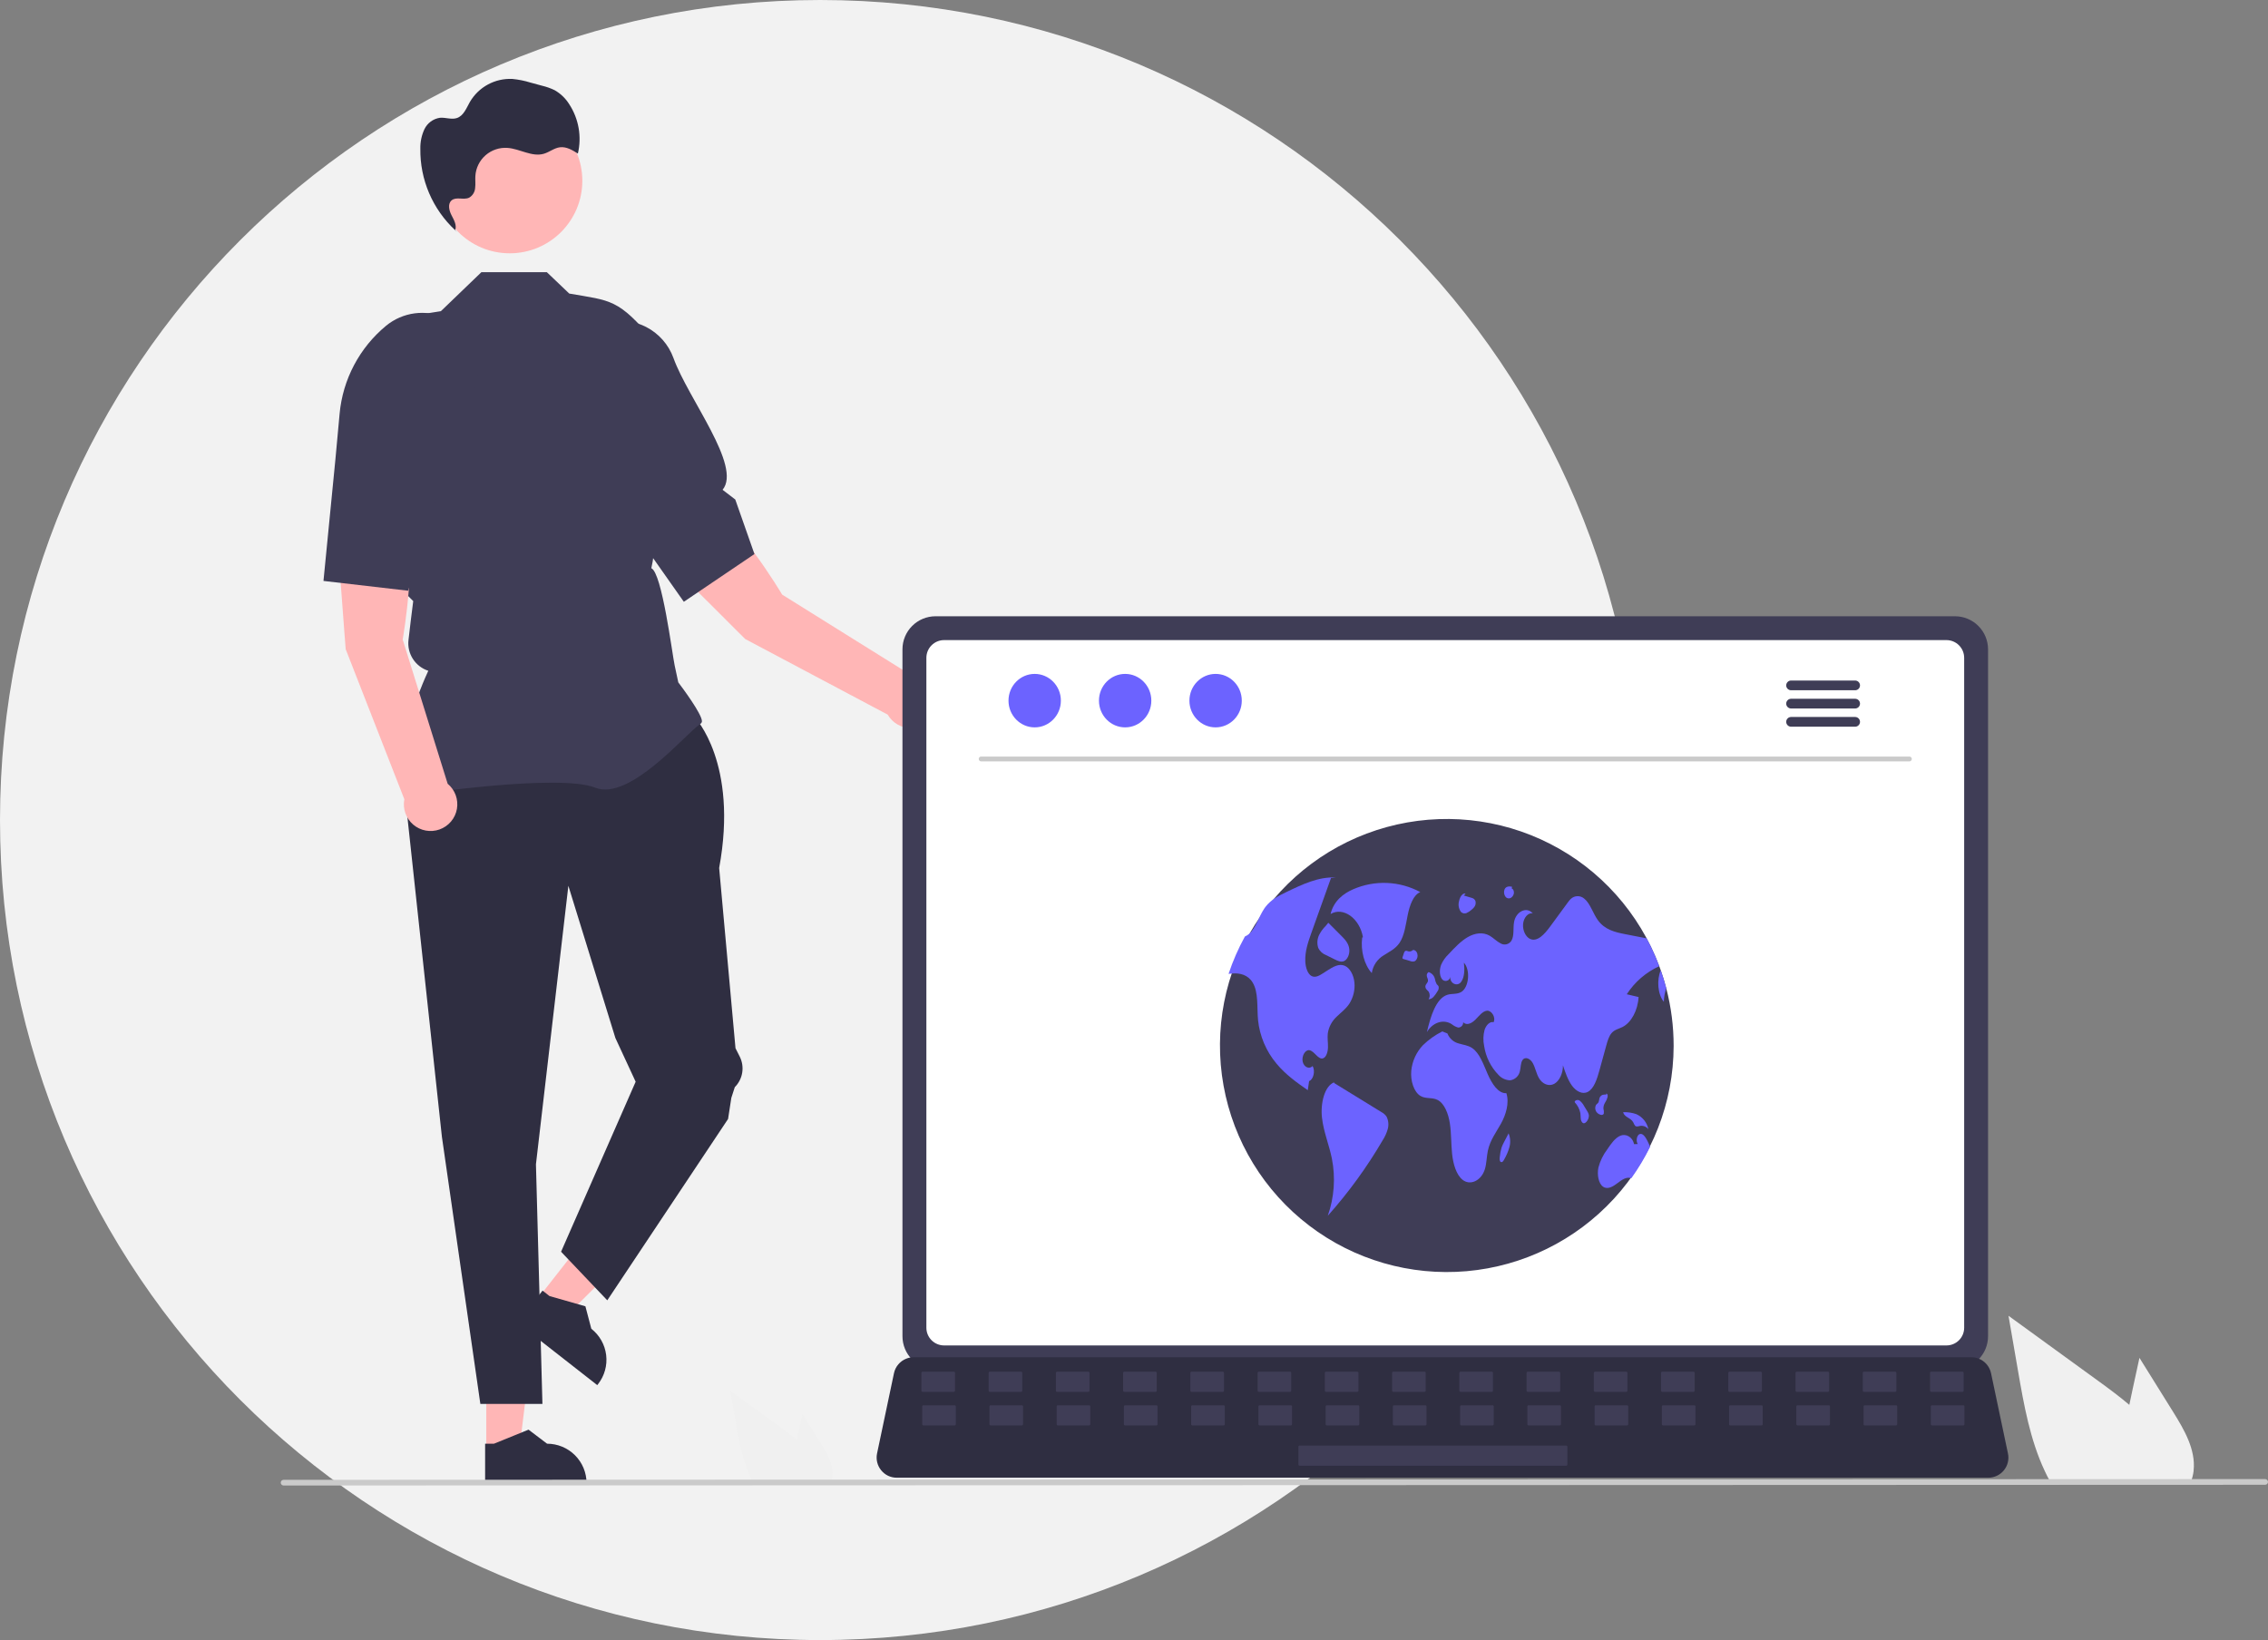 <svg width="719" height="520" viewBox="0 0 719 520" fill="none" xmlns="http://www.w3.org/2000/svg">
<rect x="0" y="0" width="719" height="520" fill="#808080" stroke="none"/>
<path d="M260 520C403.594 520 520 403.594 520 260C520 116.406 403.594 0 260 0C116.406 0 0 116.406 0 260C0 403.594 116.406 520 260 520Z" fill="#F2F2F2"/>
<g clip-path="url(#clip0_28_10)">
<path d="M154.161 459.754L164.617 459.753L169.592 419.468L154.159 419.469L154.161 459.754Z" fill="#FFB6B6"/>
<path d="M153.792 470.649L185.948 470.648V470.242C185.948 466.926 184.629 463.747 182.282 461.403C179.935 459.058 176.751 457.741 173.432 457.741H173.431L167.558 453.29L156.599 457.742L153.792 457.742L153.792 470.649Z" fill="#2F2E41"/>
<path d="M171.047 411.014L179.279 417.454L208.067 388.805L195.917 379.299L171.047 411.014Z" fill="#FFB6B6"/>
<path d="M164.03 419.364L189.344 439.169L189.595 438.849C191.641 436.239 192.566 432.924 192.166 429.633C191.766 426.342 190.073 423.344 187.46 421.299L187.459 421.299L185.583 414.177L174.208 410.932L171.998 409.203L164.03 419.364Z" fill="#2F2E41"/>
<path d="M220.277 227.461C220.277 227.461 234.155 241.836 227.987 275.206L233.165 332.344L234.501 334.989C235.298 336.565 235.576 338.352 235.296 340.095C235.016 341.838 234.192 343.449 232.942 344.697L231.842 348.107L230.814 354.781L192.52 412.281L177.871 396.879L201.515 342.973L195.09 329.112L180.184 280.853L169.904 369.156L171.96 445.137H152.284L140.092 360.428L127.242 241.322L133.926 227.461H220.277Z" fill="#2F2E41"/>
<path d="M130.447 252.161L130.306 251.964C122.817 241.492 134.081 216.326 135.78 212.678C133.762 212.025 132.034 210.692 130.89 208.909C129.746 207.125 129.255 205.001 129.503 202.897L130.236 196.679L130.999 190.58L125.53 185.118L125.515 184.982L122.368 157.477L117.792 139.208C116.067 132.302 116.214 125.062 118.217 118.231C120.22 111.4 124.007 105.225 129.189 100.339L139.766 98.661L152.621 86.29H173.351L180.459 93.073C193.727 95.397 196.007 94.639 207.404 108.299L202.225 150.77L200.933 156.613L200.937 164.538L204.222 168.184C205.405 169.497 206.265 171.068 206.732 172.772C207.2 174.476 207.263 176.265 206.916 177.998L206.484 180.155C209.872 181.605 213.104 207.374 213.877 210.973L215.03 216.35C216.017 217.651 222.532 226.327 222.532 228.698C222.532 229.055 222.269 229.399 221.704 229.781C217.264 232.783 199.564 254.083 188.704 249.743C177.135 245.123 131.149 252.053 130.686 252.124L130.447 252.161Z" fill="#3F3D56"/>
<path d="M127.661 202.774C127.661 202.774 132.985 172.725 127.622 161.424L106.347 162.941L109.584 205.81L128.183 253.408C127.899 254.874 128.009 256.39 128.501 257.8C128.993 259.211 129.85 260.466 130.985 261.439C132.119 262.411 133.492 263.067 134.962 263.339C136.433 263.61 137.949 263.489 139.357 262.986C140.765 262.483 142.015 261.617 142.98 260.476C143.944 259.335 144.59 257.959 144.85 256.488C145.11 255.017 144.976 253.504 144.461 252.101C143.947 250.699 143.07 249.457 141.919 248.503L127.661 202.774Z" fill="#FFB6B6"/>
<path d="M106.347 145.486L107.663 131.165C108.159 125.774 109.716 120.535 112.247 115.749C114.777 110.962 118.229 106.722 122.406 103.273C125.001 101.146 128.14 99.786 131.468 99.347C134.797 98.908 138.182 99.408 141.24 100.79C145.374 102.69 148.631 106.088 150.353 110.296C152.074 114.504 152.132 119.207 150.514 123.456C145.597 136.337 147.372 149.958 137.784 151.619L138.826 156.569L129.398 187.298L102.547 184.191L106.347 145.486Z" fill="#3F3D56"/>
<path d="M247.962 188.531C247.962 188.531 232.378 162.284 220.934 157.209L205.796 172.218L236.24 202.608L281.416 226.578C282.159 227.875 283.231 228.952 284.525 229.701C285.819 230.45 287.288 230.843 288.784 230.841C290.279 230.84 291.748 230.443 293.04 229.691C294.332 228.939 295.402 227.859 296.141 226.561C296.881 225.263 297.263 223.792 297.249 222.298C297.235 220.805 296.826 219.341 296.063 218.057C295.3 216.772 294.21 215.712 292.904 214.984C291.598 214.257 290.123 213.887 288.628 213.913L247.962 188.531Z" fill="#FFB6B6"/>
<path d="M194.399 158.985L186.046 147.27C182.903 142.861 180.663 137.874 179.456 132.597C178.249 127.32 178.098 121.857 179.012 116.522C179.591 113.219 181.083 110.144 183.319 107.643C185.556 105.142 188.448 103.317 191.669 102.372C196.044 101.12 200.732 101.575 204.784 103.643C208.837 105.712 211.951 109.24 213.499 113.515C218.181 126.483 235.259 147.796 229.075 155.3L233.096 158.374L239.174 175.668L216.79 190.802L194.399 158.985Z" fill="#3F3D56"/>
<path d="M161.587 80.314C174.302 80.314 184.609 70.019 184.609 57.32C184.609 44.621 174.302 34.326 161.587 34.326C148.873 34.326 138.565 44.621 138.565 57.32C138.565 70.019 148.873 80.314 161.587 80.314Z" fill="#FFB6B6"/>
<path d="M144.88 73.528C144.679 73.351 144.489 73.163 144.293 72.983C144.286 73.001 144.285 73.02 144.277 73.039L144.88 73.528Z" fill="#2F2E41"/>
<path d="M180.454 33.038C179.31 31.199 177.725 29.673 175.844 28.599C174.557 27.975 173.206 27.497 171.814 27.172L168.17 26.179C166.303 25.602 164.383 25.216 162.438 25.027C159.737 24.894 157.052 25.504 154.675 26.792C152.298 28.08 150.322 29.996 148.961 32.33C147.86 34.279 146.977 36.71 144.853 37.423C143.14 37.998 141.271 37.187 139.47 37.344C138.415 37.497 137.414 37.907 136.556 38.539C135.698 39.17 135.009 40.003 134.55 40.964C133.652 42.898 133.211 45.012 133.259 47.143C133.188 51.981 134.133 56.78 136.034 61.231C137.934 65.681 140.748 69.685 144.293 72.983C144.887 71.418 143.908 69.729 143.135 68.233C142.352 66.719 141.868 64.608 143.179 63.517C144.638 62.304 146.975 63.48 148.701 62.689C149.253 62.372 149.718 61.924 150.054 61.384C150.39 60.844 150.587 60.23 150.628 59.595C150.795 58.338 150.62 57.06 150.699 55.794C150.778 54.539 151.104 53.312 151.66 52.184C152.215 51.056 152.989 50.049 153.937 49.221C154.884 48.394 155.987 47.761 157.18 47.362C158.374 46.962 159.634 46.802 160.89 46.892C164.817 47.172 168.628 49.852 172.408 48.749C174.182 48.232 175.695 46.914 177.529 46.692C179.561 46.447 181.473 47.592 183.198 48.692C183.825 46.033 183.905 43.275 183.433 40.584C182.962 37.893 181.948 35.326 180.454 33.038Z" fill="#2F2E41"/>
<path d="M260.266 457.73L254.407 448.327L253.237 453.7C253.032 454.642 252.827 455.598 252.637 456.546C250.973 455.127 249.202 453.814 247.47 452.554C242.151 448.699 236.835 444.839 231.521 440.973L233.185 450.612C234.211 456.546 235.282 462.603 237.82 468.029C238.101 468.644 238.405 469.251 238.732 469.843H263.457C263.656 469.293 263.793 468.723 263.867 468.143C263.873 468.105 263.876 468.067 263.875 468.029C264.262 464.348 262.226 460.88 260.266 457.73Z" fill="#F0F0F0"/>
<path d="M688.873 447.575L678.247 430.519L676.125 440.266C675.752 441.972 675.38 443.707 675.036 445.428C672.017 442.853 668.806 440.472 665.664 438.187C656.016 431.194 646.373 424.191 636.734 417.18L639.753 434.663C641.613 445.428 643.557 456.413 648.16 466.255C648.67 467.371 649.221 468.472 649.814 469.546H694.662C695.023 468.548 695.273 467.514 695.407 466.462C695.418 466.394 695.422 466.325 695.42 466.255C696.123 459.579 692.429 453.288 688.873 447.575Z" fill="#F0F0F0"/>
<path d="M718.095 470.767L89.905 471C89.665 470.999 89.436 470.904 89.267 470.734C89.098 470.565 89.003 470.336 89.003 470.096C89.003 469.857 89.098 469.628 89.267 469.458C89.436 469.289 89.665 469.193 89.905 469.193L718.095 468.96C718.335 468.96 718.564 469.056 718.733 469.225C718.902 469.394 718.997 469.624 718.997 469.863C718.997 470.102 718.902 470.332 718.733 470.501C718.564 470.671 718.335 470.766 718.095 470.767Z" fill="#CACACA"/>
<path d="M286.099 205.849V423.677C286.101 426.453 287.206 429.115 289.171 431.078C291.136 433.041 293.801 434.144 296.58 434.147H619.767C622.546 434.145 625.211 433.041 627.176 431.078C629.142 429.115 630.247 426.453 630.249 423.678V205.849C630.242 203.075 629.135 200.418 627.171 198.458C625.206 196.497 622.544 195.395 619.767 195.391H296.58C293.804 195.395 291.141 196.497 289.177 198.458C287.212 200.418 286.105 203.075 286.099 205.849Z" fill="#3F3D56"/>
<path d="M293.68 208.559V420.99C293.683 422.474 294.274 423.895 295.324 424.944C296.374 425.993 297.797 426.583 299.282 426.586H617.077C618.562 426.583 619.985 425.993 621.035 424.944C622.085 423.895 622.676 422.474 622.679 420.99V208.559C622.679 207.074 622.089 205.65 621.038 204.599C619.988 203.548 618.564 202.956 617.077 202.952H299.282C297.796 202.956 296.371 203.548 295.321 204.599C294.271 205.65 293.681 207.074 293.68 208.559Z" fill="white"/>
<path d="M279.34 466.16C279.932 466.901 280.684 467.499 281.541 467.909C282.397 468.318 283.336 468.528 284.285 468.523H630.342C631.288 468.522 632.223 468.31 633.077 467.903C633.931 467.496 634.683 466.904 635.28 466.17C635.876 465.435 636.301 464.578 636.523 463.659C636.746 462.74 636.761 461.784 636.566 460.858L631.195 435.373C630.972 434.333 630.492 433.366 629.8 432.559C629.108 431.752 628.224 431.131 627.23 430.753C626.51 430.47 625.743 430.326 624.97 430.327H289.636C288.862 430.326 288.096 430.47 287.376 430.753C286.382 431.131 285.498 431.752 284.806 432.559C284.113 433.366 283.634 434.333 283.411 435.373L278.039 460.858C277.848 461.783 277.866 462.739 278.091 463.656C278.315 464.573 278.742 465.428 279.34 466.16Z" fill="#2F2E41"/>
<path d="M612.225 441.304H622.141C622.346 441.304 622.512 441.138 622.512 440.934V435.287C622.512 435.082 622.346 434.917 622.141 434.917H612.225C612.02 434.917 611.854 435.082 611.854 435.287V440.934C611.854 441.138 612.02 441.304 612.225 441.304Z" fill="#3F3D56"/>
<path d="M590.908 441.304H600.825C601.029 441.304 601.195 441.138 601.195 440.934V435.287C601.195 435.082 601.029 434.917 600.825 434.917H590.908C590.703 434.917 590.537 435.082 590.537 435.287V440.934C590.537 441.138 590.703 441.304 590.908 441.304Z" fill="#3F3D56"/>
<path d="M569.591 441.304H579.508C579.713 441.304 579.879 441.138 579.879 440.934V435.287C579.879 435.082 579.713 434.917 579.508 434.917H569.591C569.386 434.917 569.22 435.082 569.22 435.287V440.934C569.22 441.138 569.386 441.304 569.591 441.304Z" fill="#3F3D56"/>
<path d="M548.274 441.304H558.191C558.396 441.304 558.562 441.138 558.562 440.934V435.287C558.562 435.082 558.396 434.917 558.191 434.917H548.274C548.07 434.917 547.903 435.082 547.903 435.287V440.934C547.903 441.138 548.07 441.304 548.274 441.304Z" fill="#3F3D56"/>
<path d="M526.958 441.304H536.874C537.079 441.304 537.245 441.138 537.245 440.934V435.287C537.245 435.082 537.079 434.917 536.874 434.917H526.958C526.753 434.917 526.587 435.082 526.587 435.287V440.934C526.587 441.138 526.753 441.304 526.958 441.304Z" fill="#3F3D56"/>
<path d="M505.641 441.304H515.557C515.762 441.304 515.928 441.138 515.928 440.934V435.287C515.928 435.082 515.762 434.917 515.557 434.917H505.641C505.436 434.917 505.27 435.082 505.27 435.287V440.934C505.27 441.138 505.436 441.304 505.641 441.304Z" fill="#3F3D56"/>
<path d="M484.324 441.304H494.24C494.445 441.304 494.611 441.138 494.611 440.934V435.287C494.611 435.082 494.445 434.917 494.24 434.917H484.324C484.119 434.917 483.953 435.082 483.953 435.287V440.934C483.953 441.138 484.119 441.304 484.324 441.304Z" fill="#3F3D56"/>
<path d="M463.007 441.304H472.924C473.129 441.304 473.295 441.138 473.295 440.934V435.287C473.295 435.082 473.129 434.917 472.924 434.917H463.007C462.802 434.917 462.636 435.082 462.636 435.287V440.934C462.636 441.138 462.802 441.304 463.007 441.304Z" fill="#3F3D56"/>
<path d="M441.69 441.304H451.607C451.812 441.304 451.978 441.138 451.978 440.934V435.287C451.978 435.082 451.812 434.917 451.607 434.917H441.69C441.486 434.917 441.32 435.082 441.32 435.287V440.934C441.32 441.138 441.486 441.304 441.69 441.304Z" fill="#3F3D56"/>
<path d="M420.374 441.304H430.29C430.495 441.304 430.661 441.138 430.661 440.934V435.287C430.661 435.082 430.495 434.917 430.29 434.917H420.374C420.169 434.917 420.003 435.082 420.003 435.287V440.934C420.003 441.138 420.169 441.304 420.374 441.304Z" fill="#3F3D56"/>
<path d="M399.057 441.304H408.973C409.178 441.304 409.344 441.138 409.344 440.934V435.287C409.344 435.082 409.178 434.917 408.973 434.917H399.057C398.852 434.917 398.686 435.082 398.686 435.287V440.934C398.686 441.138 398.852 441.304 399.057 441.304Z" fill="#3F3D56"/>
<path d="M377.74 441.304H387.657C387.861 441.304 388.027 441.138 388.027 440.934V435.287C388.027 435.082 387.861 434.917 387.657 434.917H377.74C377.535 434.917 377.369 435.082 377.369 435.287V440.934C377.369 441.138 377.535 441.304 377.74 441.304Z" fill="#3F3D56"/>
<path d="M356.423 441.304H366.34C366.545 441.304 366.711 441.138 366.711 440.934V435.287C366.711 435.082 366.545 434.917 366.34 434.917H356.423C356.218 434.917 356.052 435.082 356.052 435.287V440.934C356.052 441.138 356.218 441.304 356.423 441.304Z" fill="#3F3D56"/>
<path d="M335.106 441.304H345.023C345.228 441.304 345.394 441.138 345.394 440.934V435.287C345.394 435.082 345.228 434.917 345.023 434.917H335.106C334.902 434.917 334.736 435.082 334.736 435.287V440.934C334.736 441.138 334.902 441.304 335.106 441.304Z" fill="#3F3D56"/>
<path d="M313.79 441.304H323.706C323.911 441.304 324.077 441.138 324.077 440.934V435.287C324.077 435.082 323.911 434.917 323.706 434.917H313.79C313.585 434.917 313.419 435.082 313.419 435.287V440.934C313.419 441.138 313.585 441.304 313.79 441.304Z" fill="#3F3D56"/>
<path d="M292.473 441.304H302.389C302.594 441.304 302.76 441.138 302.76 440.934V435.287C302.76 435.082 302.594 434.917 302.389 434.917H292.473C292.268 434.917 292.102 435.082 292.102 435.287V440.934C292.102 441.138 292.268 441.304 292.473 441.304Z" fill="#3F3D56"/>
<path d="M612.477 451.95H622.393C622.598 451.95 622.764 451.784 622.764 451.579V445.933C622.764 445.728 622.598 445.562 622.393 445.562H612.477C612.272 445.562 612.106 445.728 612.106 445.933V451.579C612.106 451.784 612.272 451.95 612.477 451.95Z" fill="#3F3D56"/>
<path d="M591.16 451.95H601.076C601.281 451.95 601.447 451.784 601.447 451.579V445.933C601.447 445.728 601.281 445.562 601.076 445.562H591.16C590.955 445.562 590.789 445.728 590.789 445.933V451.579C590.789 451.784 590.955 451.95 591.16 451.95Z" fill="#3F3D56"/>
<path d="M569.843 451.95H579.76C579.964 451.95 580.13 451.784 580.13 451.579V445.933C580.13 445.728 579.964 445.562 579.76 445.562H569.843C569.638 445.562 569.472 445.728 569.472 445.933V451.579C569.472 451.784 569.638 451.95 569.843 451.95Z" fill="#3F3D56"/>
<path d="M548.526 451.95H558.443C558.648 451.95 558.814 451.784 558.814 451.579V445.933C558.814 445.728 558.648 445.562 558.443 445.562H548.526C548.321 445.562 548.155 445.728 548.155 445.933V451.579C548.155 451.784 548.321 451.95 548.526 451.95Z" fill="#3F3D56"/>
<path d="M527.209 451.95H537.126C537.331 451.95 537.497 451.784 537.497 451.579V445.933C537.497 445.728 537.331 445.562 537.126 445.562H527.209C527.005 445.562 526.839 445.728 526.839 445.933V451.579C526.839 451.784 527.005 451.95 527.209 451.95Z" fill="#3F3D56"/>
<path d="M505.893 451.95H515.809C516.014 451.95 516.18 451.784 516.18 451.579V445.933C516.18 445.728 516.014 445.562 515.809 445.562H505.893C505.688 445.562 505.522 445.728 505.522 445.933V451.579C505.522 451.784 505.688 451.95 505.893 451.95Z" fill="#3F3D56"/>
<path d="M484.576 451.95H494.492C494.697 451.95 494.863 451.784 494.863 451.579V445.933C494.863 445.728 494.697 445.562 494.492 445.562H484.576C484.371 445.562 484.205 445.728 484.205 445.933V451.579C484.205 451.784 484.371 451.95 484.576 451.95Z" fill="#3F3D56"/>
<path d="M463.259 451.95H473.176C473.381 451.95 473.547 451.784 473.547 451.579V445.933C473.547 445.728 473.381 445.562 473.176 445.562H463.259C463.054 445.562 462.888 445.728 462.888 445.933V451.579C462.888 451.784 463.054 451.95 463.259 451.95Z" fill="#3F3D56"/>
<path d="M441.942 451.95H451.859C452.064 451.95 452.23 451.784 452.23 451.579V445.933C452.23 445.728 452.064 445.562 451.859 445.562H441.942C441.737 445.562 441.571 445.728 441.571 445.933V451.579C441.571 451.784 441.737 451.95 441.942 451.95Z" fill="#3F3D56"/>
<path d="M420.626 451.95H430.542C430.747 451.95 430.913 451.784 430.913 451.579V445.933C430.913 445.728 430.747 445.562 430.542 445.562H420.626C420.421 445.562 420.255 445.728 420.255 445.933V451.579C420.255 451.784 420.421 451.95 420.626 451.95Z" fill="#3F3D56"/>
<path d="M399.309 451.95H409.225C409.43 451.95 409.596 451.784 409.596 451.579V445.933C409.596 445.728 409.43 445.562 409.225 445.562H399.309C399.104 445.562 398.938 445.728 398.938 445.933V451.579C398.938 451.784 399.104 451.95 399.309 451.95Z" fill="#3F3D56"/>
<path d="M377.992 451.95H387.908C388.113 451.95 388.279 451.784 388.279 451.579V445.933C388.279 445.728 388.113 445.562 387.908 445.562H377.992C377.787 445.562 377.621 445.728 377.621 445.933V451.579C377.621 451.784 377.787 451.95 377.992 451.95Z" fill="#3F3D56"/>
<path d="M356.675 451.95H366.592C366.797 451.95 366.963 451.784 366.963 451.579V445.933C366.963 445.728 366.797 445.562 366.592 445.562H356.675C356.47 445.562 356.304 445.728 356.304 445.933V451.579C356.304 451.784 356.47 451.95 356.675 451.95Z" fill="#3F3D56"/>
<path d="M335.358 451.95H345.275C345.48 451.95 345.646 451.784 345.646 451.579V445.933C345.646 445.728 345.48 445.562 345.275 445.562H335.358C335.153 445.562 334.987 445.728 334.987 445.933V451.579C334.987 451.784 335.153 451.95 335.358 451.95Z" fill="#3F3D56"/>
<path d="M314.042 451.95H323.958C324.163 451.95 324.329 451.784 324.329 451.579V445.933C324.329 445.728 324.163 445.562 323.958 445.562H314.042C313.837 445.562 313.671 445.728 313.671 445.933V451.579C313.671 451.784 313.837 451.95 314.042 451.95Z" fill="#3F3D56"/>
<path d="M292.725 451.95H302.641C302.846 451.95 303.012 451.784 303.012 451.579V445.933C303.012 445.728 302.846 445.562 302.641 445.562H292.725C292.52 445.562 292.354 445.728 292.354 445.933V451.579C292.354 451.784 292.52 451.95 292.725 451.95Z" fill="#3F3D56"/>
<path d="M411.992 464.724H496.518C496.723 464.724 496.889 464.558 496.889 464.354V458.707C496.889 458.503 496.723 458.337 496.518 458.337H411.992C411.788 458.337 411.622 458.503 411.622 458.707V464.354C411.622 464.558 411.788 464.724 411.992 464.724Z" fill="#3F3D56"/>
<path d="M530.576 331.635C530.541 349.567 523.791 366.838 511.653 380.052C499.515 393.266 482.867 401.466 464.982 403.042C447.097 404.617 429.269 399.453 415.003 388.565C400.737 377.678 391.064 361.853 387.887 344.204C384.71 326.554 388.258 308.355 397.834 293.186C407.409 278.017 422.32 266.974 439.634 262.228C456.948 257.483 475.413 259.378 491.4 267.541C507.386 275.704 519.736 289.545 526.023 306.342C526.18 306.764 526.333 307.186 526.482 307.611V307.616C527.146 309.488 527.73 311.394 528.236 313.336C529.795 319.311 530.581 325.46 530.576 331.635Z" fill="#3F3D56"/>
<path d="M450.259 282.848C447.005 281.091 443.393 280.099 439.697 279.948C436.002 279.797 432.32 280.49 428.934 281.976C425.952 283.272 422.813 285.597 421.818 289.796C425.841 287.425 431.048 291.171 432.084 297.181L431.842 297.248C431.295 301.411 432.516 305.943 434.879 308.525C435.054 307.36 435.488 306.249 436.147 305.272C436.806 304.296 437.675 303.478 438.69 302.878C440.426 301.739 442.347 300.911 443.672 298.951C445.243 296.628 445.642 293.233 446.266 290.136C446.89 287.039 448.074 283.711 450.259 282.848Z" fill="#6C63FF"/>
<path d="M427.741 318.273C426.627 319.944 425.138 320.993 423.803 322.299C422.262 323.699 421.25 325.587 420.939 327.645C420.77 329.1 421.032 330.578 420.996 332.048C420.96 333.519 420.469 335.174 419.467 335.539C417.887 336.11 416.68 333.177 415.055 332.972C413.764 332.812 412.602 334.84 412.976 336.6C413.35 338.359 415.108 339.139 416.117 337.99C417.03 339.52 416.386 342.296 415.015 342.766C414.87 343.73 414.725 344.691 414.585 345.655C411.118 343.232 407.614 340.77 404.666 337.222C401.387 333.311 399.354 328.51 398.826 323.435C398.444 319.358 399.011 314.694 397.137 311.556C395.637 309.046 393.063 308.491 390.746 308.648C390.324 308.676 389.897 308.724 389.475 308.777C390.841 304.678 392.577 300.711 394.659 296.926C395.131 296.724 395.569 296.451 395.959 296.118C398.114 294.29 399.072 290.591 400.821 288.032C400.934 287.867 401.05 287.706 401.171 287.55C402.961 285.215 405.358 284.014 407.675 282.898C412.803 280.411 418.08 277.892 423.493 278.238L421.953 278.386C420.155 283.416 418.356 288.445 416.555 293.475C416.282 294.246 416.006 295.019 415.727 295.793C414.705 298.653 413.652 301.698 413.808 304.9C413.901 306.796 414.56 308.821 415.815 309.472C416.986 310.074 418.265 309.335 419.395 308.604C419.874 308.298 420.348 307.993 420.827 307.684C422.544 306.579 424.447 305.446 426.261 306.185C427.922 306.86 429.148 309.114 429.382 311.544C429.596 313.907 429.018 316.274 427.741 318.273Z" fill="#6C63FF"/>
<path d="M437.955 352.611C432.939 349.527 427.923 346.442 422.907 343.357L422.993 343.138C419.874 344.325 418.579 349.862 419.095 354.39C419.61 358.918 421.358 362.966 422.24 367.378C423.431 373.415 422.981 379.661 420.939 385.467C427.535 378.075 433.372 370.041 438.363 361.486C439.06 360.408 439.591 359.232 439.939 357.996C440.307 356.679 440.176 355.273 439.57 354.046C439.16 353.441 438.605 352.948 437.955 352.611Z" fill="#6C63FF"/>
<path d="M418.159 296.493C417.57 297.756 417.479 299.194 417.905 300.521C418.4 301.59 419.298 302.421 420.403 302.832L423.174 304.204C424.096 304.661 425.09 305.122 426.03 304.746C427.164 304.293 427.95 302.518 427.746 300.87C427.53 299.116 426.423 297.91 425.4 296.883C423.967 295.445 422.535 294.007 421.102 292.57L420.295 293.557C419.422 294.408 418.7 295.401 418.159 296.493Z" fill="#6C63FF"/>
<path d="M515.719 315.24C516.966 315.533 518.213 315.827 519.459 316.12C519.242 320.326 517.155 324.219 514.355 325.629C513.189 326.215 511.89 326.432 510.925 327.529C510.052 328.525 509.609 330.076 509.203 331.558C508.491 334.145 507.779 336.732 507.067 339.319C506.303 342.107 505.322 345.205 503.335 346.209C501.63 347.073 499.679 346.016 498.368 344.245C497.057 342.473 496.256 340.091 495.48 337.769C495.528 340.3 494.35 342.782 492.681 343.662C491.007 344.542 488.972 343.746 487.854 341.782C487.05 340.372 486.716 338.512 485.928 337.082C485.139 335.652 483.486 334.832 482.625 336.174C482.058 337.066 482.131 338.432 481.849 339.564C481.707 340.317 481.335 341.006 480.782 341.537C480.23 342.067 479.526 342.413 478.768 342.525C478.071 342.509 477.385 342.352 476.751 342.062C476.117 341.773 475.548 341.358 475.08 340.842C472.617 338.326 471.014 335.096 470.499 331.614C470.15 329.945 470.194 328.218 470.628 326.569C471.122 325.006 472.317 323.801 473.503 324.098C474.284 322.451 472.743 320.266 471.356 320.459C469.964 320.651 468.874 322.142 467.732 323.287C466.594 324.432 465.001 325.263 463.855 324.126C463.868 324.343 463.836 324.559 463.762 324.763C463.687 324.966 463.571 325.152 463.421 325.309C463.271 325.465 463.091 325.589 462.89 325.673C462.69 325.756 462.475 325.797 462.258 325.793C461.496 325.575 460.787 325.2 460.179 324.693C457.552 323.058 454.218 324.142 452.352 327.236C453.518 322.278 455.227 316.59 458.811 315.425C460.275 314.947 461.872 315.341 463.255 314.513C465.705 313.047 466.2 307.507 464.084 305.221C464.353 307.383 464.301 309.905 463.159 311.384C462.017 312.862 459.619 311.898 459.764 309.713C459.732 310.02 459.603 310.309 459.395 310.539C459.188 310.768 458.914 310.927 458.611 310.991C458.308 311.055 457.993 311.022 457.71 310.896C457.428 310.77 457.192 310.559 457.037 310.291C456.277 309.134 456.341 307.242 456.88 305.86C457.436 304.608 458.233 303.478 459.225 302.534C461.136 300.489 463.074 298.42 465.287 297.135C467.503 295.849 470.061 295.415 472.281 296.693C473.451 297.368 474.481 298.492 475.675 299.087C475.962 299.264 476.28 299.383 476.613 299.434C476.946 299.486 477.286 299.471 477.613 299.389C477.939 299.308 478.246 299.161 478.515 298.959C478.784 298.757 479.01 298.502 479.179 298.211C480.068 296.653 479.649 294.339 479.979 292.39C480.57 288.948 484.017 287.337 485.928 289.61C484.5 289.245 483.024 290.932 482.847 292.977C482.666 295.022 483.699 297.086 485.083 297.705C487.408 298.733 489.684 296.146 491.442 293.752C493.276 291.245 495.113 288.74 496.952 286.236C497.246 285.81 497.575 285.409 497.937 285.039C498.514 284.478 499.281 284.157 500.086 284.14C500.89 284.124 501.671 284.414 502.269 284.95C504.127 286.465 505 289.57 506.525 291.707C508.737 294.813 512.047 295.568 515.128 296.171C517.424 296.616 519.722 297.065 522.021 297.516C523.554 300.364 524.891 303.313 526.023 306.342C521.807 308.262 518.231 311.351 515.719 315.24Z" fill="#6C63FF"/>
<path d="M528.235 313.336C527.764 314.723 527.507 316.174 527.471 317.638C525.5 315.236 525.187 310.733 526.482 307.616C527.146 309.488 527.73 311.394 528.235 313.336Z" fill="#6C63FF"/>
<path d="M523.144 363.575C521.42 367.07 519.416 370.419 517.151 373.59C515.703 372.972 514.146 374.076 512.791 375.113C511.375 376.198 509.674 377.254 508.222 376.266C506.738 375.254 506.259 372.421 506.73 370.176C507.271 368.104 508.216 366.16 509.513 364.455C510.719 362.655 512.011 360.787 513.688 360.088C515.369 359.39 517.529 360.378 518.02 362.764L519.21 362.724C518.542 361.808 518.892 359.912 519.789 359.578C520.823 359.189 521.72 360.607 522.331 361.86C522.605 362.426 522.882 362.997 523.144 363.575Z" fill="#6C63FF"/>
<path d="M477.547 346.607C474.988 346.768 472.961 343.621 471.615 340.526C470.268 337.431 469.039 333.891 466.73 332.315C465.41 331.415 463.906 331.291 462.475 330.855C461.664 330.65 460.912 330.255 460.284 329.703C459.656 329.15 459.168 328.456 458.862 327.678L457.239 327.023C454.968 328.157 452.889 329.638 451.076 331.412C449.004 333.61 447.714 336.428 447.404 339.431C447.093 342.676 448.238 346.295 450.378 347.514C452.069 348.477 454.037 347.87 455.749 348.752C457.889 349.854 459.159 353.054 459.64 356.215C460.121 359.375 459.999 362.659 460.343 365.855C460.687 369.051 461.635 372.376 463.597 374.014C466.052 376.064 469.655 374.361 470.757 370.63C471.297 368.8 471.279 366.735 471.683 364.835C472.394 361.49 474.315 359.007 475.838 356.263C477.361 353.519 478.56 349.792 477.547 346.607Z" fill="#6C63FF"/>
<path d="M452.261 313.733C452.5 313.953 452.722 314.189 452.927 314.44C453.14 314.806 453.248 315.222 453.241 315.644C453.234 316.067 453.111 316.479 452.887 316.837C453.195 316.82 453.496 316.739 453.771 316.599C454.046 316.459 454.29 316.264 454.486 316.025C454.953 315.494 455.363 314.916 455.712 314.301C455.875 314.09 455.992 313.847 456.055 313.587C456.117 313.328 456.123 313.058 456.073 312.796C455.952 312.451 455.666 312.304 455.466 312.045C455.188 311.539 454.998 310.988 454.905 310.418C454.794 309.884 454.536 309.391 454.16 308.995C453.784 308.599 453.305 308.316 452.776 308.177L452.904 308.202C452.686 308.331 452.514 308.525 452.412 308.758C452.309 308.99 452.282 309.248 452.335 309.496C452.412 309.997 452.735 310.413 452.703 310.925C452.657 311.66 451.921 312.005 451.875 312.74C451.868 313.109 452.007 313.466 452.261 313.733Z" fill="#6C63FF"/>
<path d="M447.877 301.24L447.888 301.238C447.967 301.166 448.04 301.088 448.106 301.005L447.877 301.24Z" fill="#6C63FF"/>
<path d="M448.644 304.691C448.952 304.421 449.179 304.073 449.301 303.683C449.424 303.294 449.437 302.878 449.339 302.481C449.153 301.645 448.495 301.083 447.888 301.238C447.712 301.416 447.494 301.547 447.253 301.617C447.013 301.688 446.758 301.696 446.513 301.642C446.138 301.545 445.726 301.297 445.401 301.579C445.215 301.79 445.084 302.044 445.022 302.318C444.901 302.688 444.781 303.057 444.661 303.426C444.603 303.558 444.588 303.705 444.618 303.846C444.641 303.902 444.678 303.952 444.726 303.99C444.774 304.028 444.831 304.053 444.891 304.063C445.614 304.276 446.336 304.488 447.059 304.701C447.308 304.816 447.579 304.874 447.853 304.872C448.127 304.871 448.397 304.809 448.644 304.691Z" fill="#6C63FF"/>
<path d="M503.2 352.335C502.866 351.788 502.532 351.242 502.198 350.696C501.87 350.063 501.421 349.501 500.877 349.04C500.758 348.94 500.619 348.864 500.47 348.819C500.321 348.773 500.164 348.757 500.009 348.773C499.854 348.788 499.703 348.835 499.566 348.909C499.429 348.984 499.309 349.085 499.211 349.206L499.252 349.518C500.146 350.476 500.756 351.664 501.012 352.949C501.088 353.507 501.062 354.085 501.129 354.645C501.136 354.905 501.194 355.161 501.3 355.399C501.406 355.636 501.558 355.85 501.747 356.029C502.273 356.38 502.891 355.863 503.265 355.231C503.6 354.713 503.75 354.096 503.692 353.482C503.608 353.07 503.441 352.679 503.2 352.335Z" fill="#6C63FF"/>
<path d="M508.44 353.046C508.504 352.534 508.462 352.015 508.318 351.52C508.294 350.851 508.472 350.19 508.828 349.622C509.182 349.087 509.45 348.5 509.623 347.882C509.696 347.6 509.682 347.304 509.585 347.03C509.474 346.782 509.206 346.668 509.053 346.865L509.381 347.076C508.938 346.997 508.481 347.019 508.047 347.141C507.8 347.236 507.578 347.388 507.402 347.587C507.226 347.785 507.101 348.022 507.036 348.279C506.982 348.68 506.893 349.075 506.771 349.461C506.575 349.863 506.195 349.997 505.957 350.35C505.794 350.664 505.712 351.012 505.718 351.365C505.724 351.718 505.817 352.064 505.99 352.372C506.29 352.875 506.766 353.249 507.326 353.421C507.728 353.565 508.257 353.573 508.44 353.046Z" fill="#6C63FF"/>
<path d="M517.772 355.858C517.917 356.235 518.112 356.591 518.35 356.918C518.797 357.367 519.404 357.091 519.946 356.982C520.438 356.904 520.942 356.961 521.404 357.146C521.866 357.331 522.27 357.638 522.571 358.033C522.361 356.986 521.903 356.005 521.234 355.172C520.565 354.339 519.706 353.678 518.729 353.245C517.459 352.806 516.12 352.597 514.777 352.628L514.547 352.686C515.132 354.387 516.968 354.349 517.772 355.858Z" fill="#6C63FF"/>
<path d="M478.247 359.336L478.251 359.344L478.318 359.215L478.247 359.336Z" fill="#6C63FF"/>
<path d="M476.832 362.073C476.523 362.632 476.257 363.215 476.037 363.815C475.746 364.787 475.553 365.786 475.462 366.797C475.39 367.372 475.368 368.106 475.728 368.386C475.832 368.454 475.957 368.483 476.08 368.466C476.203 368.45 476.316 368.389 476.397 368.295C476.597 368.083 476.761 367.84 476.882 367.575C477.59 366.356 478.141 365.052 478.519 363.695C478.914 362.254 478.819 360.724 478.251 359.343C477.778 360.253 477.305 361.163 476.832 362.073Z" fill="#6C63FF"/>
<path d="M463.174 289.154C463.399 289.373 463.683 289.522 463.992 289.582C464.301 289.643 464.62 289.611 464.911 289.492C465.514 289.229 466.067 288.864 466.546 288.414C466.942 288.121 467.279 287.754 467.536 287.334C467.679 287.083 467.77 286.807 467.804 286.521C467.839 286.234 467.817 285.944 467.739 285.667C467.628 285.401 467.452 285.167 467.225 284.988C466.999 284.81 466.731 284.692 466.446 284.645C465.644 284.408 464.842 284.17 464.04 283.932L464.62 283.41C464.023 283.09 463.363 283.684 462.99 284.419C462.75 284.899 462.583 285.412 462.495 285.941C462.368 286.494 462.363 287.067 462.48 287.622C462.598 288.177 462.834 288.7 463.174 289.154Z" fill="#6C63FF"/>
<path d="M477.336 284.405C477.562 284.654 477.874 284.808 478.21 284.835C478.545 284.862 478.878 284.761 479.142 284.552C479.368 284.382 479.557 284.166 479.694 283.918C479.832 283.671 479.916 283.397 479.94 283.115C479.997 282.485 479.685 281.784 479.24 281.73L479.342 281.14C478.483 280.985 477.427 280.954 476.967 281.995C476.812 282.394 476.764 282.826 476.829 283.249C476.894 283.672 477.068 284.071 477.336 284.405Z" fill="#6C63FF"/>
<path d="M605.33 241.41H311.029C310.828 241.405 310.636 241.322 310.495 241.178C310.354 241.034 310.275 240.841 310.275 240.639C310.275 240.438 310.354 240.244 310.495 240.1C310.636 239.956 310.828 239.873 311.029 239.869H605.33C605.531 239.873 605.723 239.956 605.864 240.1C606.006 240.244 606.085 240.438 606.085 240.639C606.085 240.841 606.006 241.034 605.864 241.178C605.723 241.322 605.531 241.405 605.33 241.41Z" fill="#CACACA"/>
<path d="M328.015 230.622C332.6 230.622 336.317 226.827 336.317 222.145C336.317 217.464 332.6 213.669 328.015 213.669C323.431 213.669 319.714 217.464 319.714 222.145C319.714 226.827 323.431 230.622 328.015 230.622Z" fill="#6C63FF"/>
<path d="M356.693 230.622C361.278 230.622 364.994 226.827 364.994 222.145C364.994 217.464 361.278 213.669 356.693 213.669C352.108 213.669 348.392 217.464 348.392 222.145C348.392 226.827 352.108 230.622 356.693 230.622Z" fill="#6C63FF"/>
<path d="M385.371 230.622C389.955 230.622 393.672 226.827 393.672 222.145C393.672 217.464 389.955 213.669 385.371 213.669C380.786 213.669 377.069 217.464 377.069 222.145C377.069 226.827 380.786 230.622 385.371 230.622Z" fill="#6C63FF"/>
<path d="M588.145 215.77H567.774C567.37 215.778 566.985 215.944 566.703 216.232C566.42 216.52 566.261 216.907 566.261 217.311C566.261 217.714 566.42 218.101 566.703 218.389C566.985 218.678 567.37 218.843 567.774 218.851H588.145C588.548 218.843 588.933 218.678 589.216 218.389C589.498 218.101 589.657 217.714 589.657 217.311C589.657 216.907 589.498 216.52 589.216 216.232C588.933 215.944 588.548 215.778 588.145 215.77Z" fill="#3F3D56"/>
<path d="M588.145 221.553H567.774C567.37 221.561 566.985 221.727 566.703 222.015C566.42 222.303 566.261 222.69 566.261 223.094C566.261 223.497 566.42 223.884 566.703 224.172C566.985 224.46 567.37 224.626 567.774 224.634H588.145C588.548 224.626 588.933 224.46 589.216 224.172C589.498 223.884 589.657 223.497 589.657 223.094C589.657 222.69 589.498 222.303 589.216 222.015C588.933 221.727 588.548 221.561 588.145 221.553Z" fill="#3F3D56"/>
<path d="M588.145 227.328H567.774C567.37 227.336 566.985 227.502 566.703 227.79C566.42 228.078 566.261 228.466 566.261 228.869C566.261 229.272 566.42 229.66 566.703 229.948C566.985 230.236 567.37 230.402 567.774 230.41H588.145C588.548 230.402 588.933 230.236 589.216 229.948C589.498 229.66 589.657 229.272 589.657 228.869C589.657 228.466 589.498 228.078 589.216 227.79C588.933 227.502 588.548 227.336 588.145 227.328Z" fill="#3F3D56"/>
</g>
<defs>
<clipPath id="clip0_28_10">
<rect width="630" height="446" fill="white" transform="translate(89 25)"/>
</clipPath>
</defs>
</svg>
